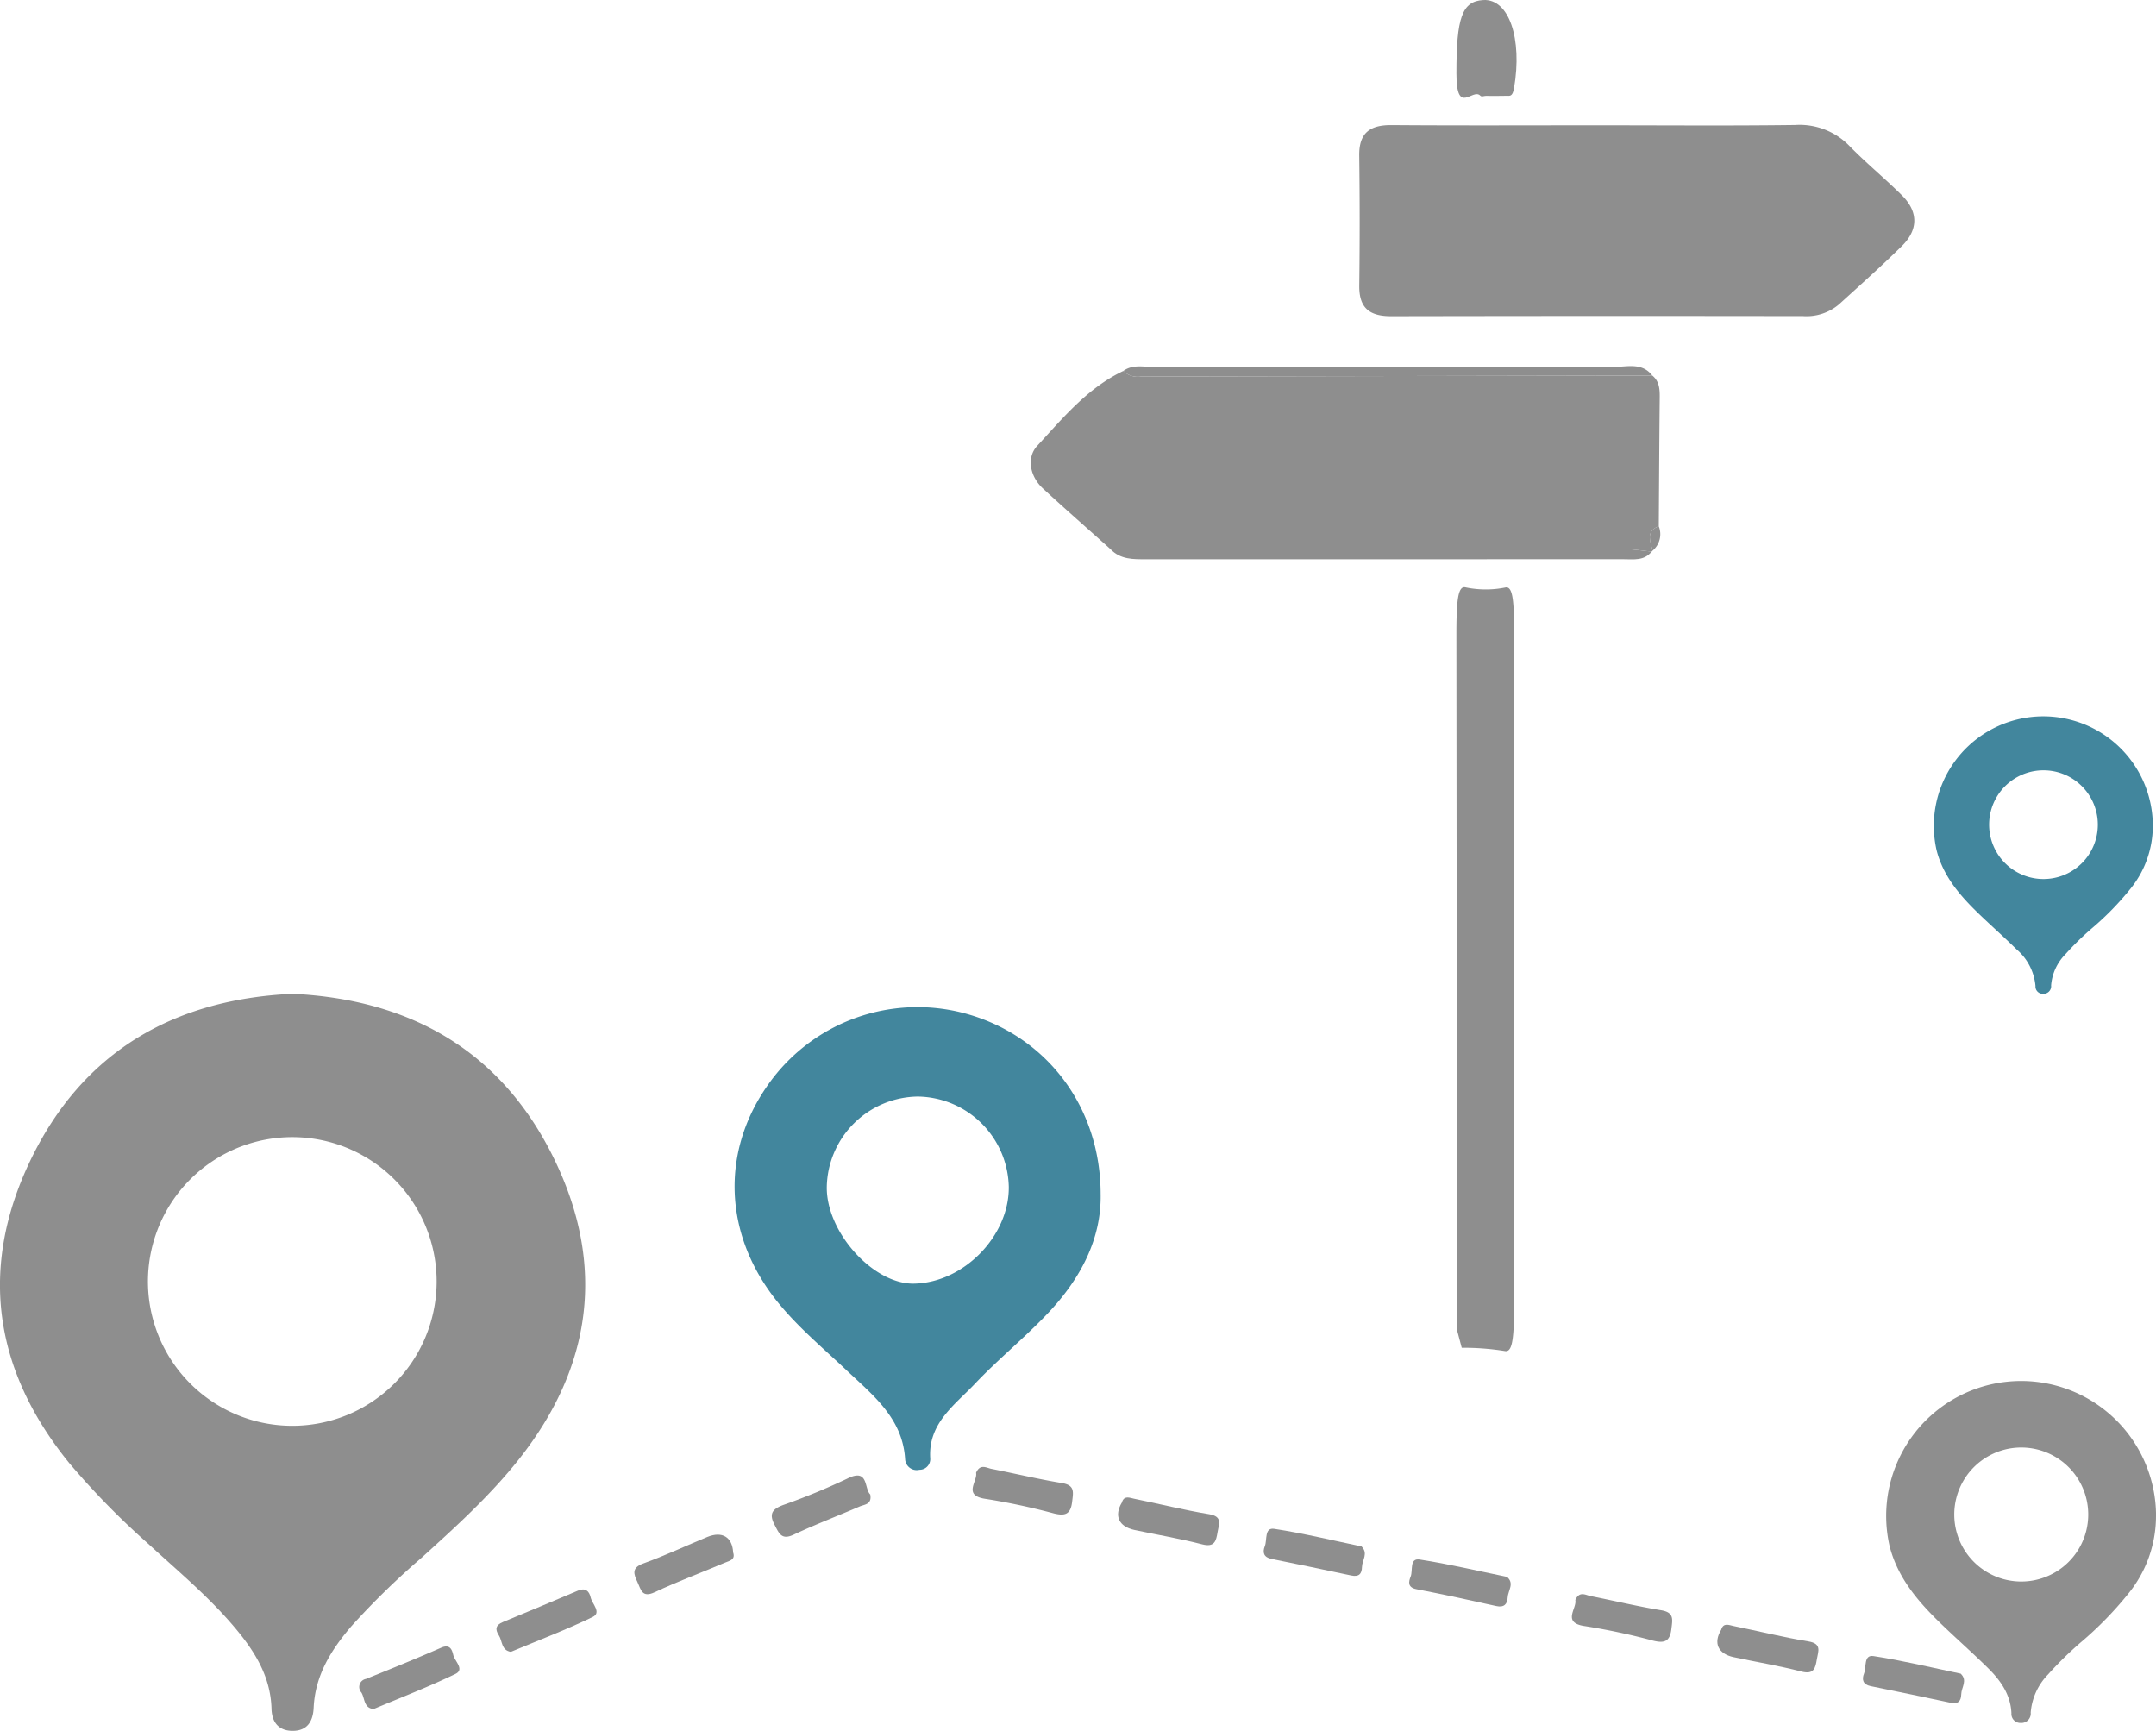 <svg xmlns="http://www.w3.org/2000/svg" width="335.378" height="269.217" viewBox="0 0 335.378 269.217"><defs><style>.a{fill:#8e8e8e;}.b{fill:#42869d;}</style></defs><g transform="translate(-546.981 -1712.833)"><g transform="translate(-1844)"><path class="a" d="M2726.358,1948.7a19.1,19.1,0,0,1-4.261,11.957,55.058,55.058,0,0,1-7.257,7.474,55.6,55.6,0,0,0-5.274,5.148,9.58,9.58,0,0,0-2.7,5.93,1.454,1.454,0,0,1-1.542,1.608,1.394,1.394,0,0,1-1.456-1.5c-.121-2.9-1.678-5.089-3.625-7.013-2.388-2.359-4.915-4.576-7.328-6.91-3.554-3.436-6.747-7.142-8-12.093a20.989,20.989,0,1,1,41.45-4.6Zm-20.987-10.717a10.42,10.42,0,1,0,.055,20.84,10.42,10.42,0,0,0-.055-20.84Z"/></g><g transform="translate(-1844)"><path class="a" d="M2436.509,1867.41c18.595.9,32.656,9.106,40.747,25.839,7.922,16.383,5.858,32.108-5.488,46.476-4.509,5.71-9.876,10.574-15.247,15.433a120.869,120.869,0,0,0-10.822,10.552c-3.171,3.687-5.7,7.682-5.928,12.746-.092,2.068-.953,3.568-3.206,3.594-2.191.026-3.292-1.287-3.35-3.432-.143-5.241-2.838-9.291-6.086-13.071-3.974-4.624-8.656-8.519-13.129-12.629a121.407,121.407,0,0,1-12.2-12.462c-11.765-14.427-14.14-30.308-6.128-47.056C2403.78,1876.459,2417.957,1868.258,2436.509,1867.41Zm22.39,44.959a22.452,22.452,0,1,0-22.561,22.237A22.455,22.455,0,0,0,2458.9,1912.369Z"/><path class="b" d="M2562.191,1898.551c.144,6.957-3.121,13.161-8.14,18.479-3.631,3.847-7.783,7.2-11.422,11.043-3.131,3.305-7.284,6.13-6.946,11.595a1.659,1.659,0,0,1-1.68,1.776,1.8,1.8,0,0,1-2.225-1.638c-.384-6.384-5.006-9.959-9.112-13.838-3.664-3.46-7.55-6.694-10.733-10.632-8.242-10.2-8.9-22.953-1.741-33.4a28.414,28.414,0,0,1,31.729-11.238C2554.087,1874.374,2562.177,1885.239,2562.191,1898.551Zm-28.451-15.158a14.342,14.342,0,0,0-14.149,14.054c-.093,7.022,7.214,15.142,13.537,15.044,7.727-.12,14.865-7.4,14.776-15.073A14.36,14.36,0,0,0,2533.74,1883.393Z"/><path class="a" d="M2526.354,1945.286c.29,1.563-.891,1.54-1.636,1.861-3.417,1.471-6.9,2.8-10.263,4.379-1.9.9-2.278-.173-2.985-1.521-.925-1.763-.3-2.458,1.323-3.076a102.206,102.206,0,0,0,9.96-4.1C2526.131,1941.109,2525.372,1944.364,2526.354,1945.286Z"/><path class="a" d="M2449.1,1978.659c-1.56-.153-1.345-1.668-1.9-2.571a1.271,1.271,0,0,1,.7-2.112c3.923-1.574,7.84-3.169,11.712-4.862,1.338-.585,1.681.285,1.869,1.112.222.986,1.815,2.262.343,2.973C2457.68,1975.2,2453.367,1976.857,2449.1,1978.659Z"/><path class="a" d="M2505.029,1954.315c.386,1.14-.607,1.291-1.229,1.556-3.654,1.556-7.391,2.93-10.981,4.616-1.963.922-2.132-.4-2.661-1.537-.585-1.257-1.009-2.25.905-2.94,3.37-1.216,6.624-2.748,9.941-4.114C2503.323,1950.942,2504.9,1951.908,2505.029,1954.315Z"/><path class="a" d="M2470.447,1969.762c-1.516-.24-1.3-1.7-1.872-2.571-.629-.963-.47-1.61.636-2.065q5.852-2.412,11.677-4.886c1.136-.481,1.741.034,1.972,1.054s1.738,2.361.312,3.049C2479.032,1966.341,2474.716,1967.976,2470.447,1969.762Z"/><path class="a" d="M2542.813,1941.912c.645-1.453,1.6-.766,2.4-.609,3.65.72,7.273,1.595,10.941,2.2,2.076.34,1.78,1.432,1.6,2.943-.235,1.977-1.141,2.2-2.831,1.789a102.143,102.143,0,0,0-10.536-2.251C2540.633,1945.482,2543.1,1943.228,2542.813,1941.912Z"/><path class="a" d="M2625.4,1958.1c1.2,1.009.166,2.136.109,3.192-.055,1.018-.535,1.622-1.773,1.346-4.125-.923-8.257-1.824-12.408-2.618-1.434-.275-1.225-1.186-.911-1.974.374-.939-.217-2.892,1.4-2.646C2616.364,1956.1,2620.857,1957.173,2625.4,1958.1Z"/><path class="a" d="M2565.5,1946.532c.326-1.159,1.23-.721,1.894-.587,3.893.784,7.751,1.765,11.666,2.405,2.14.351,1.529,1.54,1.324,2.774-.228,1.367-.44,2.425-2.409,1.912-3.467-.9-7.018-1.482-10.525-2.233C2565,1950.278,2564.253,1948.592,2565.5,1946.532Z"/><path class="a" d="M2602.759,1953.36c1.115,1.055.113,2.135.089,3.18-.026,1.149-.523,1.592-1.692,1.343q-6.19-1.323-12.393-2.579c-1.21-.246-1.417-1.013-1.03-1.984s-.1-2.93,1.467-2.691C2593.745,1951.324,2598.229,1952.418,2602.759,1953.36Z"/><path class="a" d="M2636.029,1961.7c.645-1.453,1.606-.766,2.4-.609,3.649.72,7.272,1.6,10.94,2.2,2.076.34,1.78,1.432,1.6,2.943-.235,1.977-1.142,2.2-2.832,1.789a102.208,102.208,0,0,0-10.535-2.251C2633.849,1965.275,2636.317,1963.021,2636.029,1961.7Z"/><path class="a" d="M2658.721,1966.325c.327-1.159,1.23-.721,1.894-.587,3.893.784,7.751,1.765,11.666,2.4,2.14.351,1.529,1.54,1.324,2.774-.228,1.367-.44,2.425-2.409,1.912-3.466-.9-7.017-1.482-10.525-2.233C2658.219,1970.071,2657.469,1968.385,2658.721,1966.325Z"/><path class="a" d="M2695.975,1973.153c1.115,1.055.113,2.135.09,3.18-.026,1.149-.524,1.592-1.693,1.342q-6.189-1.322-12.393-2.578c-1.209-.246-1.416-1.013-1.03-1.984s-.1-2.93,1.468-2.691C2686.961,1971.117,2691.445,1972.211,2695.975,1973.153Z"/></g><g transform="translate(-1844)"><path class="b" d="M2725.862,1841.348a15.5,15.5,0,0,1-3.457,9.7,44.717,44.717,0,0,1-5.889,6.064,44.886,44.886,0,0,0-4.28,4.179,7.766,7.766,0,0,0-2.193,4.811,1.18,1.18,0,0,1-1.252,1.305,1.13,1.13,0,0,1-1.181-1.217,8.46,8.46,0,0,0-2.942-5.691c-1.937-1.914-3.988-3.713-5.947-5.607-2.883-2.789-5.474-5.8-6.495-9.813a17.032,17.032,0,1,1,33.636-3.734Zm-17.03-8.7a8.455,8.455,0,1,0,.045,16.91,8.455,8.455,0,0,0-.045-16.91Z"/></g><g transform="translate(-1844)"><path class="a" d="M2563.733,1798.251c-3.5-3.136-7.044-6.235-10.5-9.421-2.09-1.925-2.568-4.851-.92-6.637,4.011-4.345,7.854-9.036,13.409-11.663a3.219,3.219,0,0,0,2.755.872q39.768-.079,79.536-.154c1.115.915,1.16,2.159,1.147,3.469-.068,6.656-.1,13.311-.145,19.967-2.12.81-1.257,2.382-.973,3.806l-.136.137c-1.419-.135-2.838-.388-4.257-.389Q2603.689,1798.218,2563.733,1798.251Z"/><path class="a" d="M2639.7,1732.32c10.174,0,20.348.087,30.52-.046a10.8,10.8,0,0,1,8.471,3.277c2.6,2.661,5.494,5.031,8.137,7.652,2.593,2.571,2.567,5.382-.019,7.919-3.168,3.11-6.482,6.072-9.771,9.057a7.808,7.808,0,0,1-5.563,1.82q-32.027-.048-64.052.015c-3.405.011-5.047-1.259-5-4.777q.126-10.1-.006-20.2c-.049-3.562,1.684-4.772,5.045-4.746C2618.207,1732.371,2628.954,1732.319,2639.7,1732.32Z"/><path class="a" d="M2617.62,1919.673q-.035-53.863-.089-107.726c-.009-5.54.205-8.034,1.408-7.757a15.476,15.476,0,0,0,6.242.016c1.054-.186,1.334,1.763,1.328,7q-.057,52.208,0,104.417c.009,5.986-.373,7.593-1.478,7.344a40.574,40.574,0,0,0-6.669-.5Z"/><path class="a" d="M2622.1,1727.744c-.286,0-.622.2-.849-.034-1.215-1.234-3.712,3.234-3.716-3.464-.005-8.677.874-11.224,4.191-11.407,3.969-.22,6.1,5.974,4.769,13.719-.239,1.393-.71,1.159-1.179,1.175C2624.241,1727.769,2623.168,1727.744,2622.1,1727.744Z"/><path class="a" d="M2563.733,1798.251q39.957-.015,79.913-.013c1.419,0,2.838.254,4.257.389-1.161,1.46-2.8,1.184-4.354,1.184q-37.122.009-74.245.005C2567.3,1799.816,2565.278,1799.884,2563.733,1798.251Z"/><path class="a" d="M2648.01,1771.248q-39.768.076-79.536.154a3.219,3.219,0,0,1-2.755-.872c1.412-1.028,3.039-.633,4.58-.634q35.863-.039,71.727.007C2644.067,1769.907,2646.391,1769.158,2648.01,1771.248Z"/><path class="a" d="M2648.039,1798.49c-.284-1.424-1.147-3,.973-3.806A3.329,3.329,0,0,1,2648.039,1798.49Z"/><path class="a" d="M2617.709,1848.944l1.5,1.083C2618.178,1850.4,2617.488,1850.3,2617.709,1848.944Z"/></g></g></svg>